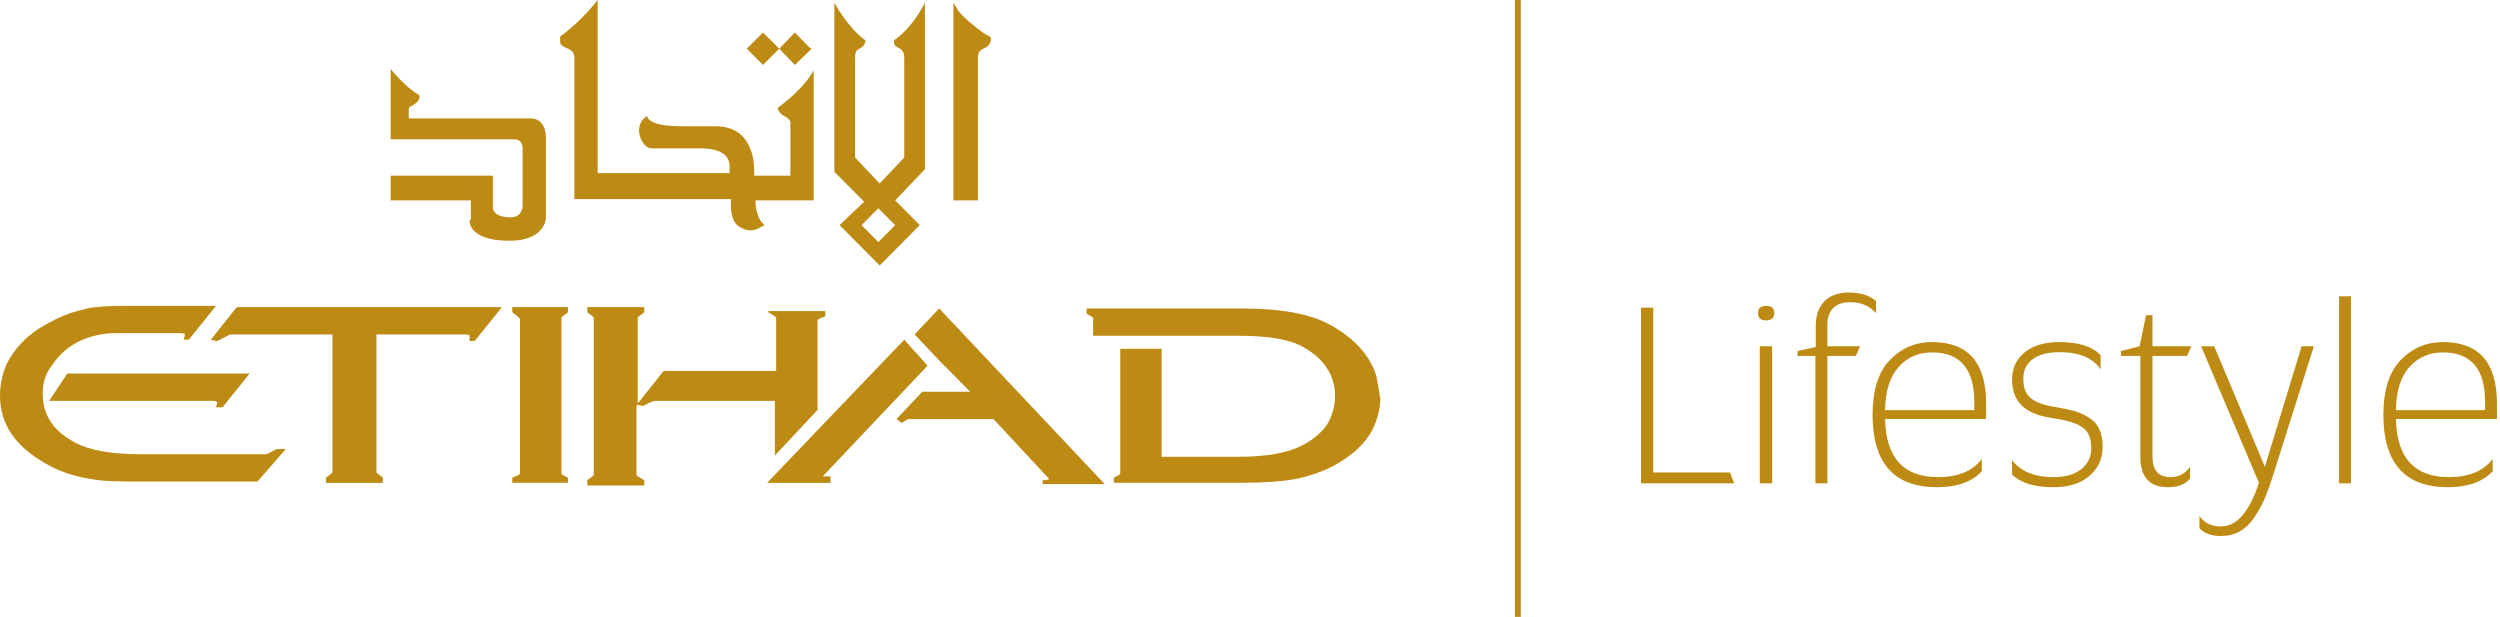 <svg width="154" height="38" viewBox="0 0 154 38" fill="none" xmlns="http://www.w3.org/2000/svg">
<path fill-rule="evenodd" clip-rule="evenodd" d="M93.319 38H93.681V0H93.319V38Z" fill="#BD8B13"/>
<path fill-rule="evenodd" clip-rule="evenodd" d="M48 3L47.929 2.928L47 2L46 3L47 4L48 3Z" fill="#BD8B13"/>
<path fill-rule="evenodd" clip-rule="evenodd" d="M50 3L49.862 2.928L48.966 2L48 3L48.966 4L50 3Z" fill="#BD8B13"/>
<path fill-rule="evenodd" clip-rule="evenodd" d="M34.504 2.565C34.504 2.806 34.743 2.886 34.903 2.966C35.142 3.046 35.38 3.207 35.38 3.527V12.266H45.023V12.426V12.667C45.023 13.388 45.262 13.869 45.66 14.03C45.66 14.03 45.899 14.19 46.218 14.19C46.457 14.19 46.697 14.11 46.935 13.949L47.095 13.869L46.935 13.709C46.697 13.469 46.537 12.827 46.537 12.426V12.346H50.123V4.329C50.123 4.329 49.645 5.371 47.892 6.654C47.892 6.654 47.971 6.975 48.29 7.135C48.768 7.376 48.688 7.616 48.688 7.616V10.823H46.457V10.663V10.502C46.457 9.7 46.218 7.777 44.067 7.777H43.987H42.234H42.075C40.8 7.777 40.162 7.616 39.923 7.295L39.843 7.135L39.763 7.215C39.524 7.376 39.365 7.696 39.365 8.017C39.365 8.498 39.684 9.139 40.162 9.139H41.437H43.111C44.864 9.139 44.943 9.941 44.943 10.262V10.663H36.815V-0C36.815 -0 35.859 1.282 34.504 2.245V2.325V2.565Z" fill="#BD8B13"/>
<path fill-rule="evenodd" clip-rule="evenodd" d="M28.926 13.548C28.926 13.548 28.767 14.831 31.396 14.831C33.548 14.831 33.628 13.469 33.628 13.469V8.498C33.628 8.177 33.548 7.295 32.672 7.295H25.181V6.734C25.181 6.573 25.261 6.573 25.42 6.494C25.819 6.253 25.898 6.013 25.819 5.852C24.942 5.371 24.066 4.249 24.066 4.249V8.578H31.556H31.635C31.875 8.578 32.193 8.658 32.193 9.139V12.667C32.193 12.667 32.193 13.388 31.476 13.388C30.281 13.388 30.361 12.746 30.361 12.746V10.823H24.066V12.346H29.006V13.548H28.926Z" fill="#BD8B13"/>
<path fill-rule="evenodd" clip-rule="evenodd" d="M60.243 3.527C60.243 3.126 60.482 3.046 60.642 2.966C60.801 2.886 60.961 2.806 61.04 2.486V2.405C61.04 2.244 60.961 2.244 60.801 2.165C60.642 2.085 60.403 1.924 59.924 1.523C59.128 0.882 58.968 0.561 58.968 0.561L58.729 0.16V12.346H60.243V3.527Z" fill="#BD8B13"/>
<path fill-rule="evenodd" clip-rule="evenodd" d="M51.716 13.869L54.187 16.354L56.657 13.869L55.143 12.346L56.976 10.422V0.16C56.976 0.16 56.259 1.684 55.064 2.486V2.566C55.064 2.806 55.222 2.886 55.382 2.966C55.541 3.046 55.701 3.207 55.701 3.527V9.7L54.187 11.304L52.673 9.7V3.527C52.673 3.126 52.832 3.046 52.992 2.966C53.151 2.886 53.23 2.806 53.31 2.566V2.486C52.195 1.684 51.397 0.16 51.397 0.16V10.582L53.23 12.426L51.716 13.869ZM55.143 13.869L54.107 14.911L53.071 13.869L54.107 12.827L55.143 13.869Z" fill="#BD8B13"/>
<path fill-rule="evenodd" clip-rule="evenodd" d="M47.334 19.241L47.732 19.481C47.812 19.561 47.812 19.561 47.812 19.642V22.848H40.879L39.286 24.852V19.642V19.561L39.365 19.481L39.684 19.241V18.92H36.177V19.241L36.496 19.481L36.576 19.561V29.102V29.261L36.496 29.342L36.177 29.582V29.903H39.684V29.582L39.286 29.342L39.206 29.261V24.933L39.605 25.013L40.082 24.772L40.321 24.692H40.481H47.732V28.059L50.362 25.253V19.721L50.442 19.642L50.84 19.481V19.16H47.334V19.241Z" fill="#BD8B13"/>
<path fill-rule="evenodd" clip-rule="evenodd" d="M84.787 23.169C84.388 21.886 83.432 20.844 81.997 20.043C80.723 19.321 78.89 19 76.419 19H66.937V19.321L67.335 19.561V20.683H76.34C78.173 20.683 79.528 20.924 80.324 21.405C81.599 22.127 82.237 23.169 82.237 24.371C82.237 25.012 82.077 25.574 81.758 26.135C81.44 26.616 80.882 27.097 80.244 27.417C79.368 27.899 78.013 28.139 76.26 28.139H71.558V21.485H69.009V29.102V29.182L68.929 29.262L68.61 29.422V29.742H76.34C77.854 29.742 78.97 29.663 79.846 29.502C80.962 29.262 81.997 28.861 82.795 28.3C83.671 27.739 84.309 27.017 84.627 26.295C84.866 25.734 85.025 25.173 85.025 24.532C84.946 24.051 84.866 23.569 84.787 23.169Z" fill="#BD8B13"/>
<path fill-rule="evenodd" clip-rule="evenodd" d="M55.701 20.924L47.255 29.743H51.159V29.342H51H50.841H50.681L57.136 22.527L55.701 20.924Z" fill="#BD8B13"/>
<path fill-rule="evenodd" clip-rule="evenodd" d="M64.227 29.422V29.822H68.052L57.853 19L56.338 20.603L58.011 22.367L59.765 24.131H56.816L55.223 25.815L55.542 26.054L55.94 25.815H56.02H56.258H61.199L64.626 29.502C64.626 29.502 64.546 29.582 64.307 29.582H64.227V29.422Z" fill="#BD8B13"/>
<path fill-rule="evenodd" clip-rule="evenodd" d="M34.664 19.481L34.983 19.241V18.92H31.556V19.241L31.875 19.481L32.034 19.642V29.021V29.182L31.954 29.262L31.556 29.422V29.742H34.983V29.422L34.664 29.262L34.584 29.182V19.642V19.561L34.664 19.481Z" fill="#BD8B13"/>
<path fill-rule="evenodd" clip-rule="evenodd" d="M17.611 27.658H17.451H17.053L16.575 27.898C16.495 27.979 16.416 27.979 16.336 27.979H8.606C6.853 27.979 5.498 27.738 4.622 27.258C3.267 26.536 2.63 25.574 2.63 24.21C2.63 23.65 2.789 23.008 3.187 22.527C3.825 21.566 4.781 20.844 6.215 20.603C6.614 20.523 6.933 20.523 7.172 20.523H11.156C11.395 20.523 11.395 20.603 11.395 20.603L11.316 20.924H11.634L13.307 18.84H8.526C7.41 18.84 6.534 18.84 5.976 18.92C5.658 18.92 5.339 19 5.1 19.08C4.303 19.24 3.586 19.561 2.869 19.962C1.674 20.603 0.876 21.485 0.398 22.447C0.159 23.008 0 23.65 0 24.371C0 26.135 0.956 27.498 2.789 28.54C3.586 29.021 4.542 29.342 5.578 29.502C6.375 29.663 7.41 29.663 8.686 29.663H15.858L17.611 27.658Z" fill="#BD8B13"/>
<path fill-rule="evenodd" clip-rule="evenodd" d="M13.706 25.093L15.38 23.008H4.144L3.028 24.692H13.148C13.308 24.692 13.387 24.773 13.387 24.773L13.308 25.093H13.706Z" fill="#BD8B13"/>
<path fill-rule="evenodd" clip-rule="evenodd" d="M14.582 18.92L12.989 20.924L13.307 21.005H13.387L13.865 20.764C14.025 20.683 14.104 20.603 14.264 20.603H20.479V29.021V29.101L20.399 29.181L20.08 29.422V29.743H23.587V29.422L23.268 29.181L23.189 29.101V29.021V20.603H28.687C28.926 20.603 28.926 20.683 28.926 20.683V21.005H29.244L30.918 18.92H14.582Z" fill="#BD8B13"/>
<path fill-rule="evenodd" clip-rule="evenodd" d="M101.086 18.951H101.84V29.104H106.571L106.828 29.772H101.086V18.951Z" fill="#BD8B13"/>
<path fill-rule="evenodd" clip-rule="evenodd" d="M108.401 29.772H109.164V21.328H108.401V29.772ZM108.783 18.843C109.124 18.843 109.295 18.991 109.295 19.289C109.295 19.587 109.124 19.736 108.783 19.736C108.457 19.736 108.295 19.586 108.295 19.286C108.295 18.99 108.457 18.843 108.783 18.843Z" fill="#BD8B13"/>
<path fill-rule="evenodd" clip-rule="evenodd" d="M110.729 21.623L111.85 21.375V20.086C111.85 19.428 112.028 18.919 112.383 18.559C112.738 18.199 113.24 18.019 113.888 18.019C114.589 18.019 115.146 18.193 115.561 18.539V19.286C115.157 18.84 114.63 18.617 113.982 18.617C113.038 18.617 112.566 19.102 112.566 20.07V21.328H114.589L114.317 21.927H112.566V29.772H111.827V21.927H110.729V21.623Z" fill="#BD8B13"/>
<path fill-rule="evenodd" clip-rule="evenodd" d="M121.614 25.266V24.761C121.614 22.726 120.747 21.709 119.015 21.709C118.184 21.709 117.5 22.005 116.96 22.599C116.421 23.192 116.141 24.081 116.12 25.266H121.614ZM116.419 22.175C117.133 21.44 117.998 21.072 119.015 21.072C121.235 21.072 122.345 22.333 122.345 24.855V25.81H116.12C116.172 28.198 117.258 29.391 119.38 29.391C120.615 29.391 121.515 29.019 122.08 28.273V29.026C121.473 29.684 120.553 30.012 119.318 30.012C116.673 30.012 115.35 28.527 115.35 25.554C115.35 24.037 115.706 22.91 116.419 22.175Z" fill="#BD8B13"/>
<path fill-rule="evenodd" clip-rule="evenodd" d="M123.943 28.343C124.483 29.042 125.328 29.392 126.48 29.392C127.222 29.392 127.798 29.227 128.207 28.898C128.617 28.569 128.822 28.138 128.822 27.605C128.822 27.066 128.683 26.673 128.402 26.424C128.121 26.175 127.657 25.986 127.009 25.857L126.129 25.702C124.672 25.438 123.943 24.664 123.943 23.379C123.943 22.68 124.204 22.12 124.725 21.701C125.246 21.282 125.948 21.072 126.83 21.072C128.039 21.072 128.895 21.341 129.398 21.88V22.758C128.931 22.048 128.086 21.694 126.861 21.694C126.161 21.694 125.615 21.835 125.223 22.12C124.832 22.405 124.636 22.808 124.636 23.329C124.636 23.849 124.774 24.234 125.049 24.482C125.324 24.731 125.764 24.915 126.371 25.033L127.243 25.189C127.995 25.339 128.562 25.586 128.946 25.93C129.33 26.276 129.523 26.807 129.523 27.527C129.523 28.247 129.254 28.841 128.717 29.31C128.18 29.778 127.439 30.013 126.496 30.013C125.318 30.013 124.467 29.751 123.943 29.228V28.343Z" fill="#BD8B13"/>
<path fill-rule="evenodd" clip-rule="evenodd" d="M130.648 21.623L131.799 21.328L132.196 19.417H132.593V21.328H134.982L134.725 21.927H132.593V28.117C132.593 28.966 132.959 29.391 133.691 29.391C134.209 29.391 134.614 29.179 134.904 28.755V29.485C134.619 29.836 134.167 30.013 133.55 30.013C132.414 30.013 131.846 29.391 131.846 28.149V21.927H130.648V21.623Z" fill="#BD8B13"/>
<path fill-rule="evenodd" clip-rule="evenodd" d="M136.808 32.428C137.783 32.428 138.564 31.533 139.15 29.74L135.587 21.328H136.395L139.516 28.755L141.78 21.328H142.535L140.029 29.259C139.848 29.834 139.673 30.318 139.504 30.712C139.336 31.105 139.123 31.492 138.866 31.873C138.609 32.254 138.311 32.54 137.971 32.732C137.632 32.923 137.249 33.019 136.823 33.019C136.227 33.019 135.781 32.858 135.485 32.537V31.792C135.791 32.216 136.232 32.428 136.808 32.428Z" fill="#BD8B13"/>
<path fill-rule="evenodd" clip-rule="evenodd" d="M144.087 29.772H144.819V18.252H144.087V29.772Z" fill="#BD8B13"/>
<path fill-rule="evenodd" clip-rule="evenodd" d="M153.081 25.266V24.761C153.081 22.726 152.216 21.709 150.482 21.709C149.652 21.709 148.967 22.005 148.428 22.599C147.888 23.192 147.608 24.081 147.588 25.266H153.081ZM147.887 22.175C148.601 21.44 149.466 21.072 150.482 21.072C152.703 21.072 153.812 22.333 153.812 24.855V25.81H147.588C147.64 28.198 148.727 29.391 150.848 29.391C152.083 29.391 152.983 29.019 153.549 28.273V29.026C152.941 29.684 152.021 30.012 150.786 30.012C148.141 30.012 146.817 28.527 146.817 25.554C146.817 24.037 147.174 22.91 147.887 22.175Z" fill="#BD8B13"/>
</svg>